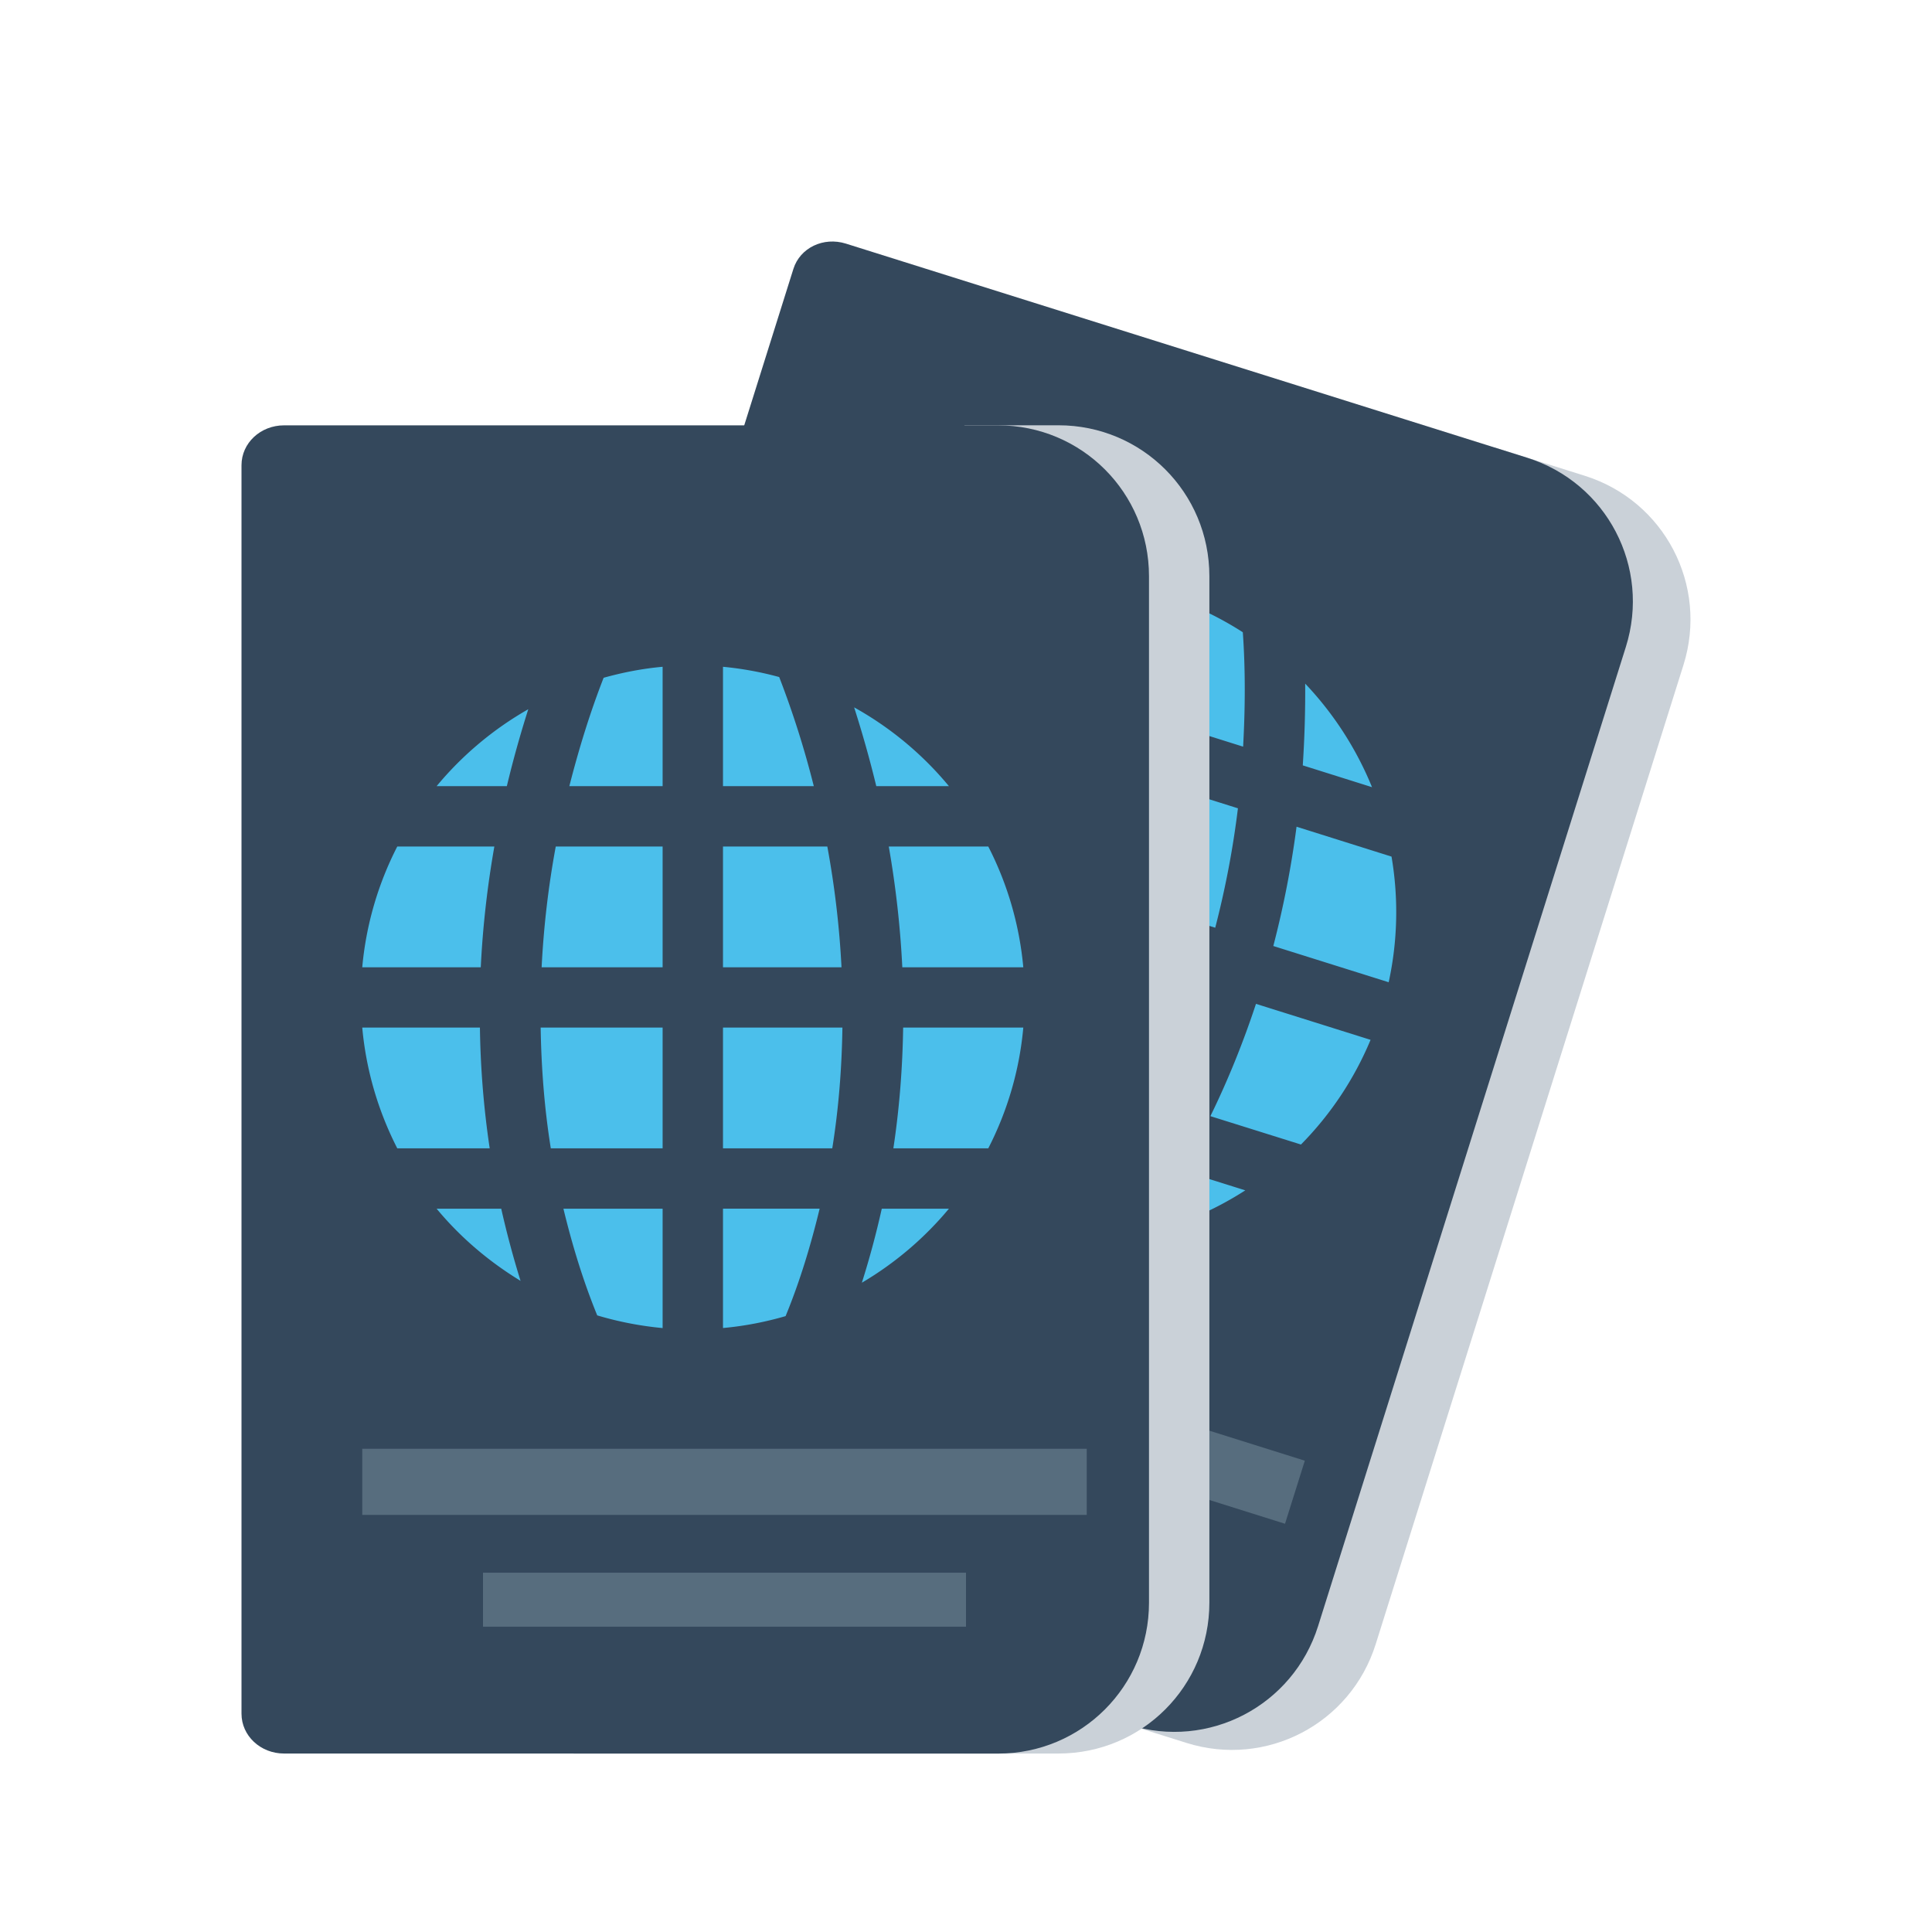<svg xmlns="http://www.w3.org/2000/svg" width="32" height="32" id="luggage">
  <path fill="#cad1d8" d="M-487.031 1290.362h1.562c1.385 0 2.5 1.115 2.5 2.5v17c0 1.385-1.115 2.5-2.5 2.5h-1.562l1.9-1.733v-3.767l.243-5.5-.353-9.521z" color="#000" overflow="visible" style="isolation:auto;mix-blend-mode:normal" transform="rotate(17.448 3949.21 2316.492)"></path>
  <path fill="#34485c" d="M-494.422 1312.362h-3.873c-.39 0-.705-.294-.705-.66v-20.679c0-.366.314-.66.705-.66h11.826c1.385 0 2.5 1.114 2.5 2.5v17c0 1.384-1.115 2.5-2.5 2.5h-6.031z" color="#000" overflow="visible" style="isolation:auto;mix-blend-mode:normal" transform="rotate(17.448 3949.21 2316.492)"></path>
  <path fill="#4bbfeb" d="M18.794 9.73a5.456 5.456 0 0 0-.986-.119c-.39.484-.747 1.003-1.08 1.542l1.473.463.593-1.885zm.954.3-.593 1.886 1.435.451c.035-.638.039-1.271-.005-1.895a5.493 5.493 0 0 0-.837-.441zm1.87 1.293c.003.45-.01.9-.04 1.354l1.147.361a5.525 5.525 0 0 0-1.107-1.715zm-5.157-1.589a5.524 5.524 0 0 0-1.83.76l1.109.348c.228-.38.468-.75.72-1.108zm-2.752 1.518a5.455 5.455 0 0 0-1.153 1.734l1.872.589a16.18 16.18 0 0 1 .814-1.84l-1.533-.483zm2.504.787a15.302 15.302 0 0 0-.823 1.838l1.912.601.6-1.908-1.689-.53zm2.642.83-.6 1.909 1.873.588c.169-.652.295-1.313.376-1.978l-1.649-.518zm2.62.824a16.161 16.161 0 0 1-.385 1.976l1.911.6a5.463 5.463 0 0 0 .047-2.081l-1.573-.495zm-9.219.247a5.464 5.464 0 0 0-.046 2.082l1.46.46a14.91 14.91 0 0 1 .446-1.957l-1.86-.585zm2.82.887c-.192.643-.343 1.296-.44 1.958l1.766.555.6-1.908-1.927-.605zm2.88.905-.6 1.908 1.727.543c.3-.598.549-1.221.76-1.858l-1.887-.593zm2.847.895c-.21.635-.46 1.257-.755 1.86l1.5.47a5.456 5.456 0 0 0 1.153-1.734l-1.898-.596zm-8.27.545c.23.568.56 1.093.966 1.557 0-.413.02-.825.054-1.236l-1.02-.321zm2.002.63c-.04.618-.048 1.238.005 1.854.3.204.624.38.97.524l.592-1.886-1.567-.493zm2.521.792-.592 1.885c.35.077.7.116 1.048.123.4-.478.75-.994 1.072-1.528l-1.528-.48zm2.51.789c-.212.366-.44.723-.683 1.07a5.53 5.53 0 0 0 1.743-.737l-1.06-.333z"></path>
  <path fill="none" stroke="#576d7e" stroke-width="1.095" d="m10 21.118 11.448 3.598"></path>
  <path fill="none" stroke="#576d7e" stroke-width=".894" d="m11.323 23.58 7.632 2.399"></path>
  <path fill="#cad1d8" d="M-487.031 1290.362h1.562c1.385 0 2.5 1.115 2.5 2.5v17c0 1.385-1.115 2.5-2.5 2.5h-1.562l1.9-1.733v-3.767l.243-5.5-.353-9.521z" color="#000" overflow="visible" style="isolation:auto;mix-blend-mode:normal" transform="translate(503 -1283.318)"></path>
  <path fill="#34485c" d="M-494.422 1312.362h-3.873c-.39 0-.705-.294-.705-.66v-20.679c0-.366.314-.66.705-.66h11.826c1.385 0 2.5 1.114 2.5 2.5v17c0 1.384-1.115 2.5-2.5 2.5h-6.031z" color="#000" overflow="visible" style="isolation:auto;mix-blend-mode:normal" transform="translate(503 -1283.318)"></path>
  <path fill="#4bbfeb" d="M10.975 11.044c-.336.03-.661.094-.977.182-.226.578-.411 1.18-.568 1.795h1.545v-1.977zm1 0v1.977h1.504a15.347 15.347 0 0 0-.573-1.807 5.493 5.493 0 0 0-.931-.17zm2.172.672c.137.428.26.863.367 1.305h1.203a5.525 5.525 0 0 0-1.57-1.305zm-5.397.031a5.524 5.524 0 0 0-1.518 1.274h1.163c.103-.432.222-.856.355-1.274zm-2.17 2.274a5.455 5.455 0 0 0-.58 2h1.963c.033-.674.109-1.341.225-2H6.58zm2.625 0c-.122.658-.2 1.326-.234 2h2.004v-2h-1.77zm2.77 0v2h1.963a15.319 15.319 0 0 0-.235-2h-1.728zm2.746 0c.115.659.191 1.326.224 2h2.004a5.463 5.463 0 0 0-.58-2h-1.648zM6 17.02c.065.715.268 1.39.58 2h1.531a14.91 14.91 0 0 1-.162-2H6zm2.955 0c.011.67.062 1.34.168 2h1.852v-2h-2.02zm3.02 0v2h1.81c.106-.66.158-1.33.168-2h-1.978zm2.984 0c-.01.669-.062 1.337-.162 2h1.572c.313-.61.516-1.285.58-2h-1.99zm-7.727 3c.391.472.863.874 1.39 1.195a15.45 15.45 0 0 1-.32-1.195h-1.07zm2.1 0c.146.602.326 1.195.56 1.767.348.104.71.175 1.083.21V20.02H9.332zm2.643 0v1.976c.357-.032.703-.1 1.037-.197.237-.576.417-1.173.564-1.78h-1.601zm2.63 0c-.092.412-.202.822-.33 1.226a5.53 5.53 0 0 0 1.442-1.226h-1.111z"></path>
  <path fill="none" stroke="#576d7e" stroke-width="1.095" d="M6 24.544h12"></path>
  <path fill="none" stroke="#576d7e" stroke-width=".894" d="M8 26.496h8"></path>
</svg>
